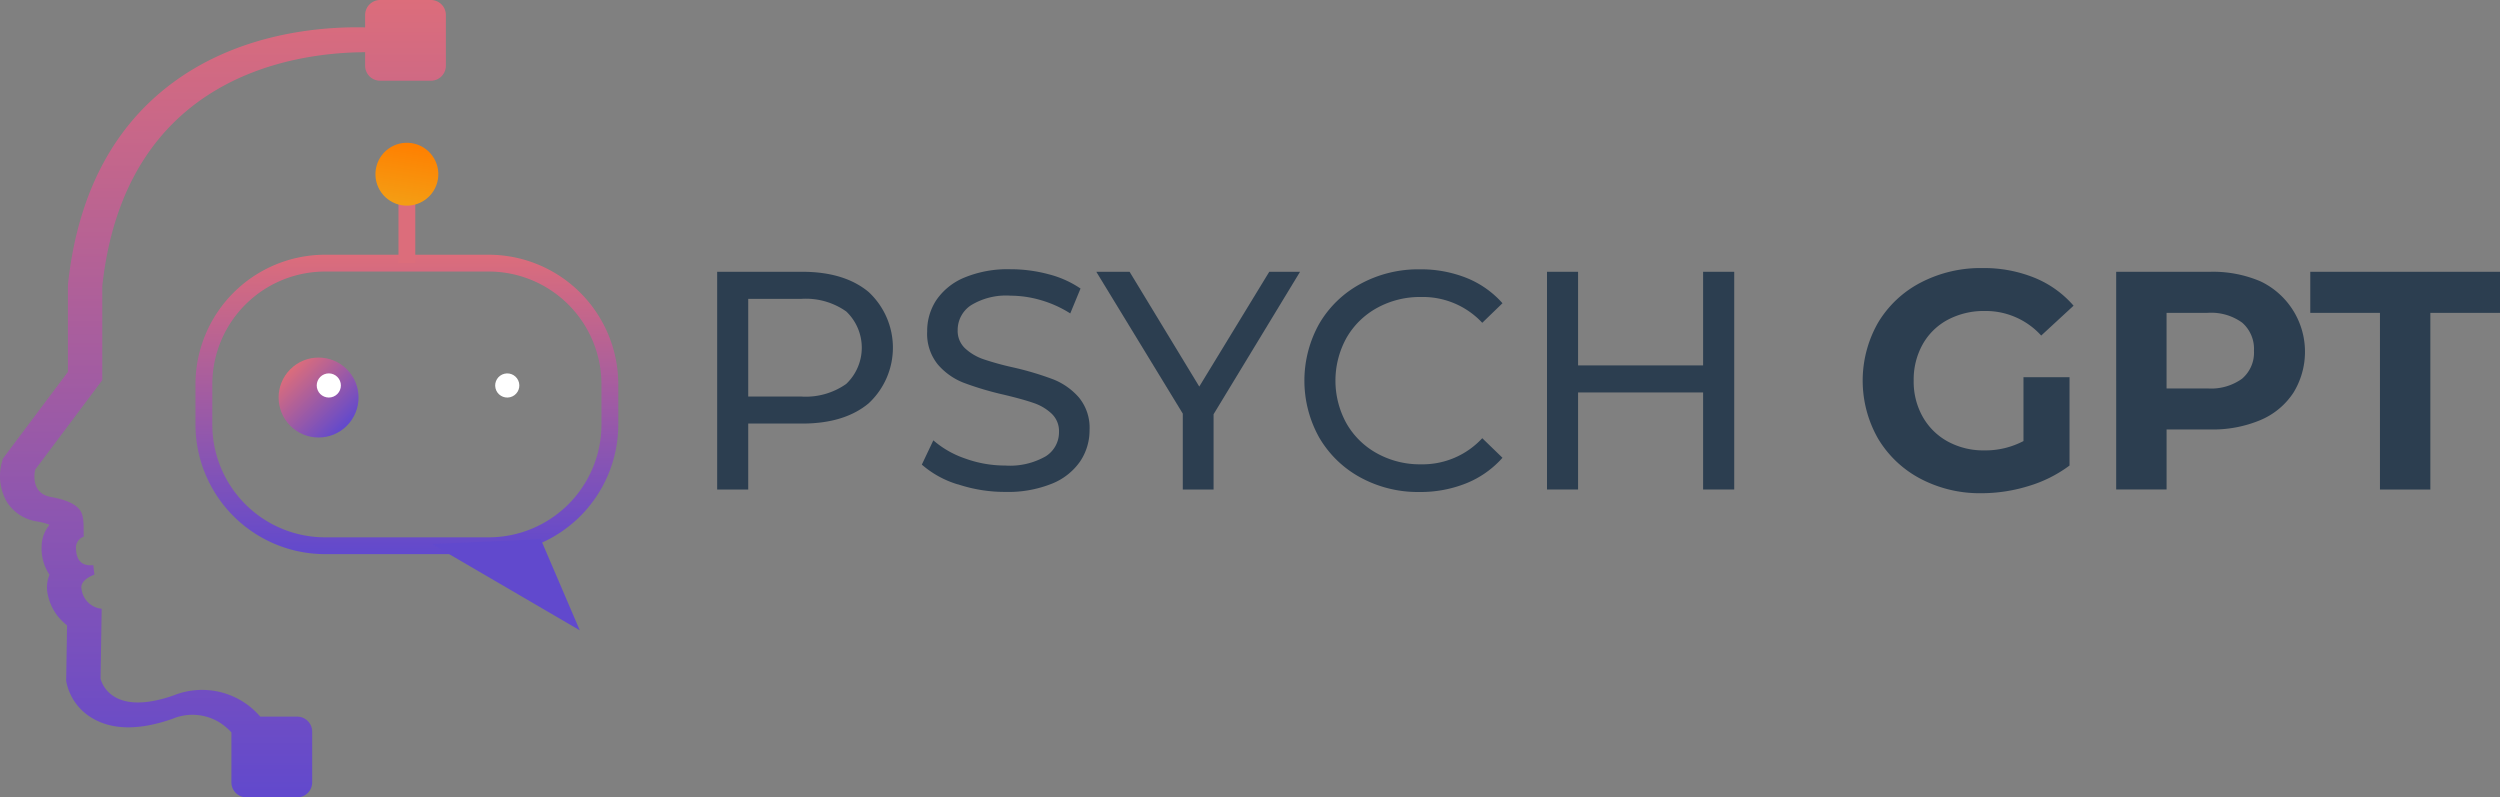 <svg xmlns="http://www.w3.org/2000/svg" xmlns:xlink="http://www.w3.org/1999/xlink" width="309" height="98.554" viewBox="0 0 309 98.554"><rect x="0" y="0" width="309" height="98.554" fill="#808080" stroke="none"/><defs><linearGradient id="a" x1="-9.229" x2="-9.229" y2="1" gradientUnits="objectBoundingBox"><stop offset="0" stop-color="#dc6d7b"/><stop offset="1" stop-color="#6149cd"/></linearGradient><linearGradient id="b" x1="0.5" y1="0" x2="0.5" xlink:href="#a"/><linearGradient id="e" y1="0.5" x2="1" y2="0.5" gradientUnits="objectBoundingBox"><stop offset="0" stop-color="#f49e14"/><stop offset="1" stop-color="#ff7f00"/></linearGradient></defs><g transform="translate(0.03 0)"><path d="M.175,57.263l.153-.583L8.364,45.965V35.384l.018-.331c1.155-10.664,5.282-18.845,12.269-24.317C29.273,3.979,39.873,3.264,45.1,3.388V1.855A1.854,1.854,0,0,1,46.956,0h6.269A1.854,1.854,0,0,1,55.08,1.855V8.124a1.854,1.854,0,0,1-1.855,1.855H46.956A1.854,1.854,0,0,1,45.1,8.124V6.453c-8.86.039-29.672,2.93-32.49,28.93v11.6L4.322,58.04s-.761,2.9,1.934,3.384c1.17.211,3,.646,3.67,1.74.505.82.337,2.215.4,3.165a1.457,1.457,0,0,0-.967,1.243c0,.9.139,2.486,2.141,2.28l.139,1.174s-1.865.622-1.589,1.8a2.789,2.789,0,0,0,2.486,2.417L12.4,83.874s.967,4.9,9.048,2.071a9.459,9.459,0,0,1,10.688,2.63H36.7a1.854,1.854,0,0,1,1.855,1.855V96.7A1.854,1.854,0,0,1,36.7,98.554H30.428A1.854,1.854,0,0,1,28.573,96.7V90.524a7.41,7.41,0,0,0-1.546-1.278,6.4,6.4,0,0,0-5.74-.4c-4.018,1.409-7.31,1.4-9.786-.01a6.737,6.737,0,0,1-3.29-4.366l-.063-.317.11-6.866a6.345,6.345,0,0,1-2.372-3.758,4.027,4.027,0,0,1,.2-2.489,5.822,5.822,0,0,1-.973-3.466,4.2,4.2,0,0,1,.937-2.654c0-.025,0-.047,0-.072a7.143,7.143,0,0,0-1.513-.4A5.329,5.329,0,0,1,.841,62.072a6.394,6.394,0,0,1-.673-4.814Z" transform="translate(0)" fill="url(#a)"/><path d="M134.137,190.977h20.227a16.036,16.036,0,0,0,16.017-16.017v-4.973a16.036,16.036,0,0,0-16.017-16.017H134.137a16.036,16.036,0,0,0-16.017,16.017v4.973A16.036,16.036,0,0,0,134.137,190.977Zm20.225-34.93A13.953,13.953,0,0,1,168.3,169.985v4.973A13.955,13.955,0,0,1,154.362,188.9H134.135A13.953,13.953,0,0,1,120.2,174.958v-4.973a13.953,13.953,0,0,1,13.937-13.937Z" transform="translate(-93.99 -122.486)" fill="url(#b)"/><path d="M260.98,326.523l18.289,10.668-4.826-11.261Z" transform="translate(-207.638 -259.283)" fill="#6149cd"/><circle cx="4.94" cy="4.94" r="4.94" transform="translate(54.188 49.136) rotate(-45)" fill="url(#b)"/><circle cx="1.493" cy="1.493" r="1.493" transform="translate(60.871 46.535) rotate(-13.28)" fill="#fff"/><circle cx="4.94" cy="4.94" r="4.94" transform="translate(32.359 49.135) rotate(-45)" fill="url(#b)"/><circle cx="1.493" cy="1.493" r="1.493" transform="translate(38.66 46.835) rotate(-22.5)" fill="#fff"/><rect width="2.078" height="10.034" transform="translate(49.222 22.489)" fill="#dc6d7b"/><circle cx="3.887" cy="3.887" r="3.887" transform="translate(45.801 24.746) rotate(-80.78)" fill="url(#e)"/><path d="M452.182,166.779a9.391,9.391,0,0,1,0,13.762q-3,2.5-8.226,2.5H437.3v8.151H433.46V164.28h10.5Q449.183,164.28,452.182,166.779Zm-2.769,11.361a6.178,6.178,0,0,0,0-8.956,8.671,8.671,0,0,0-5.574-1.556H437.3V179.7h6.535a8.683,8.683,0,0,0,5.574-1.556Z" transform="translate(-344.849 -130.688)" fill="#2c3e50"/><path d="M561.609,189.339a12.023,12.023,0,0,1-4.439-2.442l1.423-3a11.786,11.786,0,0,0,3.94,2.249,14.479,14.479,0,0,0,4.94.865,8.894,8.894,0,0,0,5-1.135,3.5,3.5,0,0,0,1.652-3.018,2.971,2.971,0,0,0-.9-2.249,6.072,6.072,0,0,0-2.229-1.327q-1.325-.463-3.748-1.039a38.668,38.668,0,0,1-4.9-1.46,8.092,8.092,0,0,1-3.19-2.249,6.007,6.007,0,0,1-1.327-4.094,6.925,6.925,0,0,1,1.135-3.883,7.806,7.806,0,0,1,3.441-2.769,13.97,13.97,0,0,1,5.728-1.039,18.092,18.092,0,0,1,4.691.616,12.5,12.5,0,0,1,3.959,1.769l-1.27,3.075a13.964,13.964,0,0,0-3.613-1.634,13.474,13.474,0,0,0-3.767-.558,8.3,8.3,0,0,0-4.9,1.192,3.65,3.65,0,0,0-1.634,3.075,2.941,2.941,0,0,0,.922,2.249,6.417,6.417,0,0,0,2.288,1.346,35.424,35.424,0,0,0,3.709,1.018,37.673,37.673,0,0,1,4.883,1.46,8.219,8.219,0,0,1,3.171,2.229,5.878,5.878,0,0,1,1.327,4.036,6.869,6.869,0,0,1-1.153,3.863,7.721,7.721,0,0,1-3.5,2.769,14.481,14.481,0,0,1-5.766,1.018,18.362,18.362,0,0,1-5.862-.943Z" transform="translate(-443.262 -129.471)" fill="#2c3e50"/><path d="M677.134,181.9v9.3h-3.805v-9.38L662.64,164.29h4.114l8.611,14.185,8.65-14.185h3.805L677.132,181.9Z" transform="translate(-527.166 -130.696)" fill="#2c3e50"/><path d="M795.358,188.526a13.167,13.167,0,0,1-5.094-4.92,14.414,14.414,0,0,1,0-14.109,13.118,13.118,0,0,1,5.112-4.92,14.959,14.959,0,0,1,7.3-1.787,15.229,15.229,0,0,1,5.767,1.057,11.817,11.817,0,0,1,4.46,3.133l-2.5,2.421a10.028,10.028,0,0,0-7.574-3.19,10.964,10.964,0,0,0-5.421,1.345,9.755,9.755,0,0,0-3.787,3.709,10.925,10.925,0,0,0,0,10.572,9.741,9.741,0,0,0,3.787,3.709,10.964,10.964,0,0,0,5.421,1.346,10.048,10.048,0,0,0,7.574-3.229l2.5,2.421a11.972,11.972,0,0,1-4.478,3.153,15.151,15.151,0,0,1-5.785,1.076A14.855,14.855,0,0,1,795.358,188.526Z" transform="translate(-627.226 -129.502)" fill="#2c3e50"/><path d="M958.2,164.28v26.91h-3.844V179.195H938.9V191.19H935.06V164.28H938.9v11.572h15.455V164.28Z" transform="translate(-743.881 -130.688)" fill="#2c3e50"/><path d="M1145.747,175.522h5.689v10.917a16.237,16.237,0,0,1-5.075,2.538,19.727,19.727,0,0,1-5.805.883,15.726,15.726,0,0,1-7.535-1.787,13.308,13.308,0,0,1-5.247-4.959,14.451,14.451,0,0,1,0-14.338,13.239,13.239,0,0,1,5.286-4.959,16.035,16.035,0,0,1,7.611-1.787,16.644,16.644,0,0,1,6.421,1.192,12.737,12.737,0,0,1,4.844,3.46l-4,3.691a9.25,9.25,0,0,0-6.958-3.037,9.51,9.51,0,0,0-4.574,1.076,7.728,7.728,0,0,0-3.115,3.037,8.927,8.927,0,0,0-1.114,4.5,8.8,8.8,0,0,0,1.114,4.46,7.9,7.9,0,0,0,3.094,3.057,9.176,9.176,0,0,0,4.517,1.1,10.1,10.1,0,0,0,4.844-1.153v-7.881Z" transform="translate(-895.673 -128.898)" fill="#2c3e50"/><path d="M1296.967,165.472a9.646,9.646,0,0,1,4.055,13.743,9.057,9.057,0,0,1-4.055,3.382,15.143,15.143,0,0,1-6.208,1.172h-5.421v7.421h-6.229V164.28h11.649A14.925,14.925,0,0,1,1296.967,165.472Zm-2.288,12.013a4.221,4.221,0,0,0,1.46-3.441,4.294,4.294,0,0,0-1.46-3.478,6.539,6.539,0,0,0-4.268-1.211h-5.075V178.7h5.075a6.542,6.542,0,0,0,4.268-1.211Z" transform="translate(-1017.579 -130.688)" fill="#2c3e50"/><path d="M1405.041,169.355h-8.611V164.28h23.45v5.075h-8.61v21.837h-6.229Z" transform="translate(-1110.909 -130.688)" fill="#2c3e50"/></g></svg>